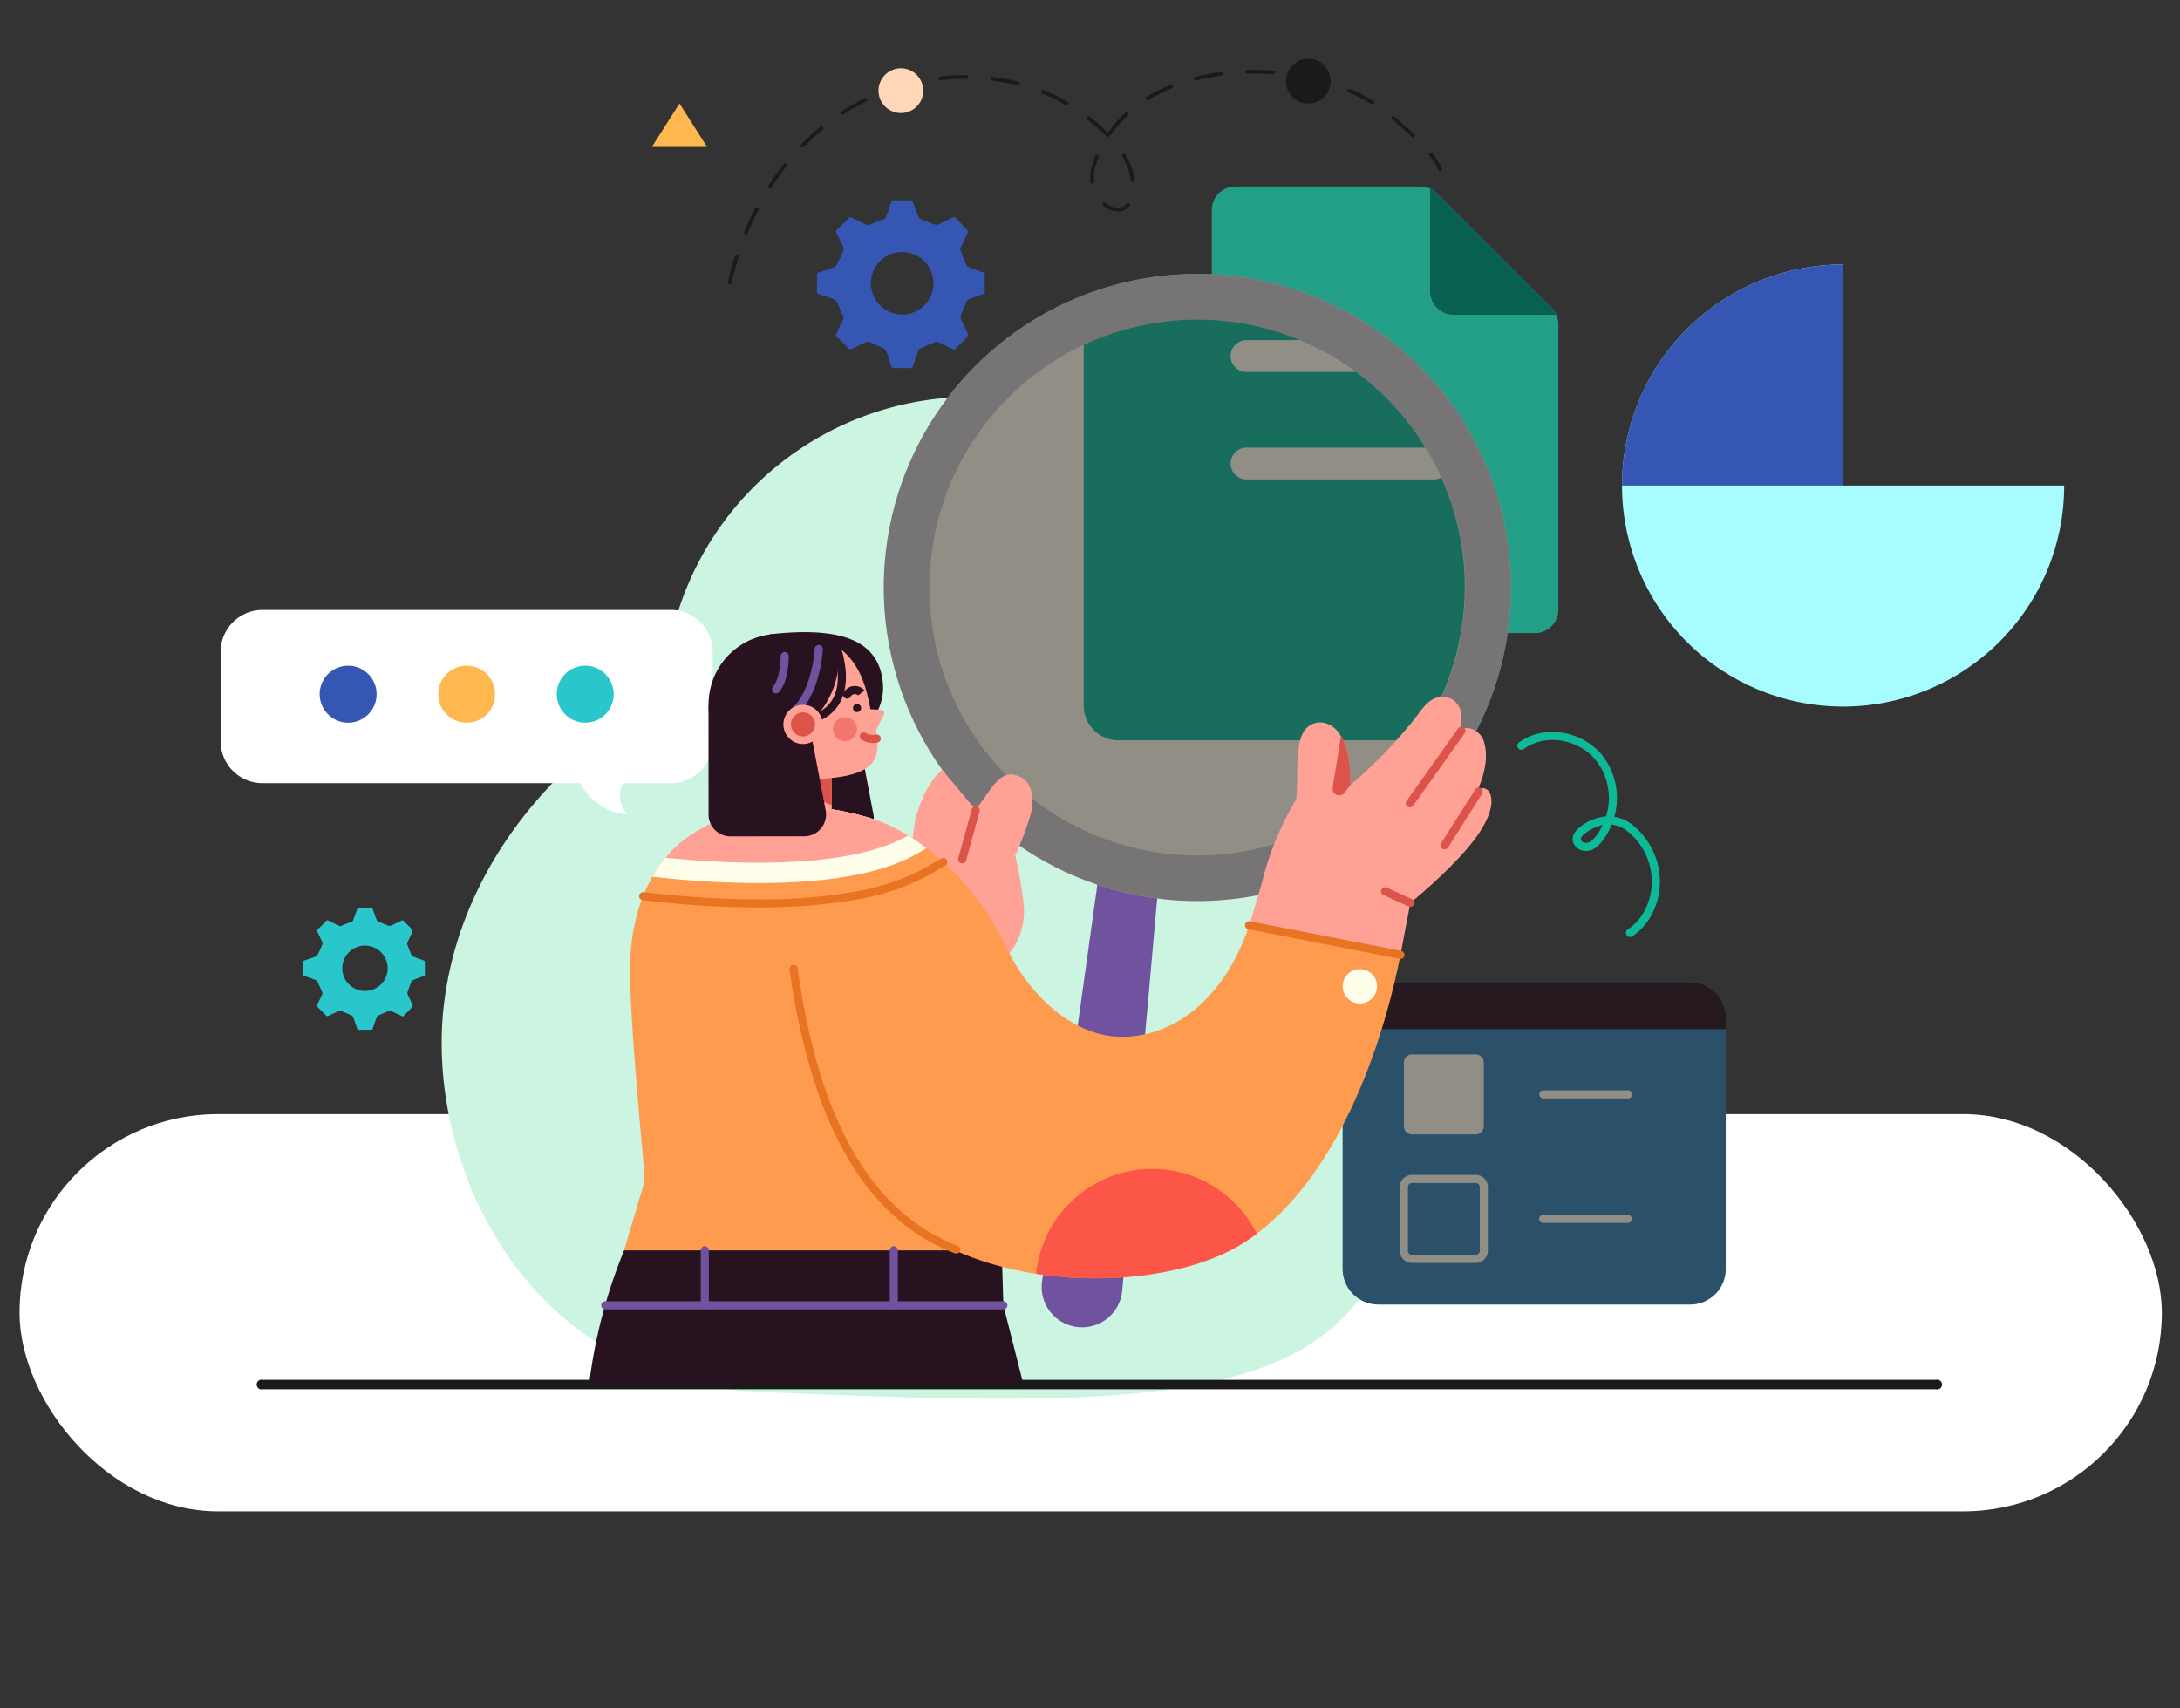 <svg xmlns="http://www.w3.org/2000/svg" xmlns:xlink="http://www.w3.org/1999/xlink" width="550" height="431" viewBox="0 0 550 431">
  <rect x="0" y="0" width="550" height="431" fill="#333333" stroke="none"/>
  <defs>
    <clipPath id="clip-path">
      <rect id="Rectángulo_378631" data-name="Rectángulo 378631" width="438.157" height="304.896" fill="none"/>
    </clipPath>
    <clipPath id="clip-path-2">
      <rect id="Rectángulo_379095" data-name="Rectángulo 379095" width="286.72" height="329" fill="none"/>
    </clipPath>
    <clipPath id="clip-path-4">
      <path id="Trazado_616961" data-name="Trazado 616961" d="M59.981,87.928a67.529,67.529,0,1,0,64.573-47.685A67.6,67.6,0,0,0,59.981,87.928" transform="translate(-56.957 -40.243)" fill="none"/>
    </clipPath>
    <clipPath id="clip-path-6">
      <rect id="Rectángulo_379091" data-name="Rectángulo 379091" width="158.299" height="158.299" fill="none"/>
    </clipPath>
    <clipPath id="clip-path-7">
      <path id="Trazado_616962" data-name="Trazado 616962" d="M52.842,88.4a79.128,79.128,0,1,0,98.943-52.275A79.129,79.129,0,0,0,52.842,88.4" transform="translate(-49.302 -32.589)" fill="none"/>
    </clipPath>
    <linearGradient id="linear-gradient" x1="-0.367" y1="1.634" x2="-0.358" y2="1.634" gradientUnits="objectBoundingBox">
      <stop offset="0" stop-color="#939598"/>
      <stop offset="1" stop-color="#231f20"/>
    </linearGradient>
    <clipPath id="clip-path-8">
      <rect id="Rectángulo_379093" data-name="Rectángulo 379093" width="96.642" height="81.331" fill="none"/>
    </clipPath>
    <clipPath id="clip-path-9">
      <path id="Trazado_616969" data-name="Trazado 616969" d="M213.843,232.561h-78.7a8.972,8.972,0,0,1-8.973-8.971V160.2a8.972,8.972,0,0,1,8.973-8.971h78.7a8.972,8.972,0,0,1,8.973,8.971V223.59a8.972,8.972,0,0,1-8.973,8.971" transform="translate(-126.174 -151.23)" fill="none"/>
    </clipPath>
    <linearGradient id="linear-gradient-2" x1="-1.967" y1="1.244" x2="-1.951" y2="1.244" xlink:href="#linear-gradient"/>
  </defs>
  <g id="banner-princiapal" transform="translate(-860.333 -132)">
    <g id="Grupo_1074325" data-name="Grupo 1074325">
      <path id="Trazado_615520" data-name="Trazado 615520" d="M0,0H550V431H0Z" transform="translate(860.333 132)" fill="none"/>
      <g id="Grupo_1074311" data-name="Grupo 1074311" transform="translate(1.924 9.09)">
        <rect id="Rectángulo_378585" data-name="Rectángulo 378585" width="540.49" height="100.236" rx="50.118" transform="translate(863.333 404.036)" fill="#fff"/>
      </g>
    </g>
    <path id="Trazado_873239" data-name="Trazado 873239" d="M203.121,158.035A77.576,77.576,0,1,0,56.872,121.083C38.2,129.562,6.647,156.521,1.491,197.034s20.482,95.833,78.875,98.358c103.877,4.489,153.138,4.489,162.573-49.955,4.1-23.659-5.211-76.827-39.818-87.4" transform="translate(970.921 187.762)" fill="#cbf4e1"/>
    <g id="Grupo_1074303" data-name="Grupo 1074303" transform="translate(916 188)" clip-path="url(#clip-path)">
      <path id="Trazado_611348" data-name="Trazado 611348" d="M10.573,269.305h103a10.572,10.572,0,0,1,10.573,10.573v22.565a10.572,10.572,0,0,1-10.573,10.572H101.818c-.89,1-2.234,3.475.569,7.815,0,0-6.974.19-11.719-7.815h-80.1A10.573,10.573,0,0,1,0,302.443V279.878a10.573,10.573,0,0,1,10.573-10.573" transform="translate(0 -171.398)" fill="#fff"/>
      <path id="Trazado_611349" data-name="Trazado 611349" d="M165.343,315.2a7.183,7.183,0,1,1-7.184-7.184,7.183,7.183,0,0,1,7.184,7.184" transform="translate(-96.088 -196.034)" fill="#ffb850"/>
      <path id="Trazado_611350" data-name="Trazado 611350" d="M83.089,315.2a7.183,7.183,0,1,1-7.183-7.184,7.183,7.183,0,0,1,7.183,7.184" transform="translate(-43.738 -196.034)" fill="#3656b3"/>
      <path id="Trazado_611351" data-name="Trazado 611351" d="M247.6,315.2a7.183,7.183,0,1,1-7.183-7.184A7.183,7.183,0,0,1,247.6,315.2" transform="translate(-148.438 -196.034)" fill="#29c7cc"/>
      <path id="Trazado_611352" data-name="Trazado 611352" d="M69.05,452.118a.489.489,0,0,0-.4-.549c-.859-.3-1.715-.6-2.554-.948a1.016,1.016,0,0,1-.481-.5c-.352-.816-.672-1.646-.979-2.481a.8.8,0,0,1,0-.554c.414-.922.87-1.826,1.282-2.749a.578.578,0,0,0-.068-.513c-.692-.739-1.42-1.445-2.121-2.176a.417.417,0,0,0-.576-.093c-.875.434-1.757.857-2.648,1.256a.886.886,0,0,1-.6.028q-1.279-.46-2.532-.991a.938.938,0,0,1-.478-.441c-.346-.858-.658-1.73-.957-2.605-.1-.281-.209-.417-.537-.409-.978.024-1.958.022-2.937,0a.489.489,0,0,0-.546.4c-.294.859-.628,1.7-.919,2.564a.758.758,0,0,1-.548.524c-.808.28-1.606.6-2.383.953a.764.764,0,0,1-.757-.007c-.858-.432-1.732-.829-2.59-1.259a.448.448,0,0,0-.62.108c-.677.706-1.367,1.4-2.077,2.075a.474.474,0,0,0-.091.665c.426.861.843,1.726,1.228,2.605a.888.888,0,0,1-.016.637q-.536,1.249-1.145,2.467a1.048,1.048,0,0,1-.494.49c-.912.347-1.84.657-2.768.959a.482.482,0,0,0-.408.541c.023.978.019,1.958,0,2.936a.444.444,0,0,0,.365.511c.946.305,1.89.62,2.819.974a1.037,1.037,0,0,1,.483.5c.375.787.684,1.607,1.076,2.385a.844.844,0,0,1,.019.856c-.406.813-.775,1.643-1.179,2.457a.48.48,0,0,0,.1.664q1.062,1.012,2.076,2.077a.473.473,0,0,0,.662.095c.845-.419,1.7-.806,2.55-1.226a.749.749,0,0,1,.756.019c.811.4,1.658.732,2.478,1.119a.887.887,0,0,1,.417.437c.348.931.67,1.872.981,2.816a.456.456,0,0,0,.516.37c.979-.016,1.958-.019,2.936,0a.471.471,0,0,0,.537-.4c.3-.93.617-1.854.965-2.766a.959.959,0,0,1,.463-.465c.837-.391,1.686-.757,2.542-1.1a.848.848,0,0,1,.6-.011c1,.444,1.985.922,3.012,1.406.8-.815,1.608-1.613,2.383-2.437a.584.584,0,0,0,.047-.52c-.4-.892-.839-1.765-1.241-2.655a.84.84,0,0,1-.04-.564c.3-.872.625-1.738.975-2.592a.932.932,0,0,1,.458-.467c.857-.346,1.729-.661,2.6-.964a.458.458,0,0,0,.36-.521c-.017-.978-.02-1.958,0-2.936M53.922,459.3a5.722,5.722,0,1,1,5.729-5.715,5.7,5.7,0,0,1-5.729,5.715" transform="translate(-17.514 -265.254)" fill="#29c7cc"/>
      <path id="Trazado_611353" data-name="Trazado 611353" d="M599.487,806.023H177.4a1.234,1.234,0,1,1,0-2.383H599.487a1.234,1.234,0,1,1,0,2.383" transform="translate(-166.752 -511.473)" fill="#1a1a1a"/>
    </g>
    <path id="Trazado_617005" data-name="Trazado 617005" d="M982.411,144.378A55.775,55.775,0,1,1,926.635,88.6v55.776Z" transform="translate(398.696 110.139)" fill="#a7fcff"/>
    <path id="Trazado_617006" data-name="Trazado 617006" d="M926.637,144.378V88.6a55.775,55.775,0,0,0-55.775,55.776Z" transform="translate(398.696 110.139)" fill="#3656b3"/>
    <g id="Grupo_1075368" data-name="Grupo 1075368" transform="translate(1009 152)" clip-path="url(#clip-path-2)">
      <g id="Grupo_1075353" data-name="Grupo 1075353">
        <g id="Grupo_1075352" data-name="Grupo 1075352" clip-path="url(#clip-path-2)">
          <path id="Trazado_616951" data-name="Trazado 616951" d="M27.961,105.785l.018,27.528a5.5,5.5,0,0,0,5.5,5.5l18.652-.021a5.5,5.5,0,0,0,5.395-6.531L53.243,109.8l-13.137-4.77Z" transform="translate(14.162 53.197)" fill="#28121f"/>
          <path id="Trazado_616952" data-name="Trazado 616952" d="M84.776,248.446a10.178,10.178,0,0,1-8.908-11.516L90.611,131.1l14.969,1.738-9.491,106.4a10.178,10.178,0,0,1-11.312,9.208" transform="translate(38.377 66.399)" fill="#70529e"/>
          <path id="Trazado_616953" data-name="Trazado 616953" d="M110.208,130.663h75.533a5.949,5.949,0,0,0,5.951-5.949V52.792a5.955,5.955,0,0,0-1.743-4.209L161.061,19.7a5.95,5.95,0,0,0-4.208-1.745H110.208a5.949,5.949,0,0,0-5.949,5.949V124.714a5.949,5.949,0,0,0,5.949,5.949" transform="translate(52.806 9.093)" fill="#239f87"/>
          <path id="Trazado_616954" data-name="Trazado 616954" d="M146.756,50.326h26.422L140.807,17.953V44.377a5.949,5.949,0,0,0,5.949,5.949" transform="translate(71.318 9.093)" fill="#086150"/>
          <path id="Trazado_616955" data-name="Trazado 616955" d="M52.842,88.4a79.128,79.128,0,1,0,98.943-52.275A79.126,79.126,0,0,0,52.842,88.4" transform="translate(24.971 16.506)" fill="#c9c9c9"/>
          <path id="Trazado_616956" data-name="Trazado 616956" d="M59.981,87.928a67.6,67.6,0,1,0,84.529-44.66,67.6,67.6,0,0,0-84.529,44.66" transform="translate(28.848 20.383)" fill="#fffeeb"/>
        </g>
      </g>
      <g id="Grupo_1075355" data-name="Grupo 1075355" transform="translate(85.805 60.626)">
        <g id="Grupo_1075354" data-name="Grupo 1075354" clip-path="url(#clip-path-4)">
          <path id="Trazado_616957" data-name="Trazado 616957" d="M91.606,166.8H203.391A8.8,8.8,0,0,0,212.2,158V51.557a8.8,8.8,0,0,0-2.579-6.226L166.866,2.578A8.8,8.8,0,0,0,160.64,0H91.606A8.8,8.8,0,0,0,82.8,8.8V158a8.806,8.806,0,0,0,8.805,8.805" transform="translate(-43.867 -60.626)" fill="#0dba98"/>
          <path id="Trazado_616958" data-name="Trazado 616958" d="M145.7,47.909H184.8L136.891,0V39.1a8.806,8.806,0,0,0,8.805,8.805" transform="translate(-16.47 -60.626)" fill="#068970"/>
          <path id="Trazado_616959" data-name="Trazado 616959" d="M158.65,51.726H111.42a4.013,4.013,0,0,1,0-8.027h47.23a4.013,4.013,0,1,1,0,8.027" transform="translate(-31.404 -38.493)" fill="#fffeeb"/>
          <path id="Trazado_616960" data-name="Trazado 616960" d="M158.65,69.723H111.42a4.013,4.013,0,0,1,0-8.027h47.23a4.013,4.013,0,1,1,0,8.027" transform="translate(-31.404 -29.377)" fill="#fffeeb"/>
        </g>
      </g>
      <g id="Grupo_1075367" data-name="Grupo 1075367">
        <g id="Grupo_1075366" data-name="Grupo 1075366" clip-path="url(#clip-path-2)">
          <g id="Grupo_1075360" data-name="Grupo 1075360" transform="translate(74.274 49.095)" opacity="0.5" style="mix-blend-mode: soft-light;isolation: isolate">
            <g id="Grupo_1075359" data-name="Grupo 1075359">
              <g id="Grupo_1075358" data-name="Grupo 1075358" clip-path="url(#clip-path-6)">
                <g id="Grupo_1075357" data-name="Grupo 1075357" transform="translate(0 0.001)">
                  <g id="Grupo_1075356" data-name="Grupo 1075356" clip-path="url(#clip-path-7)">
                    <rect id="Rectángulo_379090" data-name="Rectángulo 379090" width="176.993" height="176.992" transform="translate(-9.347 -9.347)" fill="url(#linear-gradient)"/>
                  </g>
                </g>
              </g>
            </g>
          </g>
          <path id="Trazado_616963" data-name="Trazado 616963" d="M213.843,232.561h-78.7a8.971,8.971,0,0,1-8.971-8.971V160.2a8.971,8.971,0,0,1,8.971-8.971h78.7a8.971,8.971,0,0,1,8.971,8.971V223.59a8.971,8.971,0,0,1-8.971,8.971" transform="translate(63.906 76.597)" fill="#3180b5"/>
          <path id="Trazado_616964" data-name="Trazado 616964" d="M222.816,163.085v-2.6a8.988,8.988,0,0,0-8.7-9.256H134.871a8.988,8.988,0,0,0-8.7,9.256v2.6Z" transform="translate(63.906 76.597)" fill="#28121f"/>
          <path id="Trazado_616965" data-name="Trazado 616965" d="M156.587,165.365V181.48a2.025,2.025,0,0,1-2.025,2.025H138.448a2.025,2.025,0,0,1-2.025-2.025V165.365a2.025,2.025,0,0,1,2.025-2.025h16.115a2.025,2.025,0,0,1,2.025,2.025" transform="translate(69.097 82.731)" fill="#fffeeb"/>
          <path id="Trazado_616966" data-name="Trazado 616966" d="M181.489,171.4H160.136a1.021,1.021,0,0,1,0-2.043h21.353a1.021,1.021,0,1,1,0,2.043" transform="translate(80.591 85.777)" fill="#fffeeb"/>
          <path id="Trazado_616967" data-name="Trazado 616967" d="M154.906,205.721H138.791a3.049,3.049,0,0,1-3.046-3.046V186.56a3.049,3.049,0,0,1,3.046-3.046h16.115a3.049,3.049,0,0,1,3.046,3.046v16.115a3.049,3.049,0,0,1-3.046,3.046m-16.115-20.164a1,1,0,0,0-1,1v16.115a1,1,0,0,0,1,1h16.115a1,1,0,0,0,1-1V186.56a1,1,0,0,0-1-1Z" transform="translate(68.754 92.949)" fill="#fffeeb"/>
          <path id="Trazado_616968" data-name="Trazado 616968" d="M181.439,192.25H160.086a1.021,1.021,0,0,1,0-2.043h21.353a1.021,1.021,0,0,1,0,2.043" transform="translate(80.565 96.339)" fill="#fffeeb"/>
          <g id="Grupo_1075365" data-name="Grupo 1075365" transform="translate(190.08 227.827)" opacity="0.5" style="mix-blend-mode: soft-light;isolation: isolate">
            <g id="Grupo_1075364" data-name="Grupo 1075364">
              <g id="Grupo_1075363" data-name="Grupo 1075363" clip-path="url(#clip-path-8)">
                <g id="Grupo_1075362" data-name="Grupo 1075362" transform="translate(0 0)">
                  <g id="Grupo_1075361" data-name="Grupo 1075361" clip-path="url(#clip-path-9)">
                    <rect id="Rectángulo_379092" data-name="Rectángulo 379092" width="96.642" height="81.331" transform="translate(0 0)" fill="url(#linear-gradient-2)"/>
                  </g>
                </g>
              </g>
            </g>
          </g>
          <path id="Trazado_616970" data-name="Trazado 616970" d="M73.209,121.425c-1.848,2.636-3.109,4.352-3.109,4.352-.975-1.115-8.485-10.137-8.485-10.137s-7.148,5.8-7.525,19.554c-.086,3.153,1.133,16.29,1.472,19.187.2,1.7-1.4,11.734-1.4,11.734l24.2,4.159s.17-8.057.035-8.153c1.371-1.285,4.286-5.893,3.87-12.07a117.041,117.041,0,0,0-2.19-12.758,73.861,73.861,0,0,0,3.962-10.71c.817-3.173.527-7.606-2.68-9.114-3.475-1.635-5.511.181-8.158,3.956" transform="translate(27.394 58.571)" fill="#ffa194"/>
          <path id="Trazado_616971" data-name="Trazado 616971" d="M0,229.654H109.451l-4.974-19.639-.414-13.87H8.8A130.586,130.586,0,0,0,0,229.654" transform="translate(0 99.346)" fill="#28121f"/>
          <path id="Trazado_616972" data-name="Trazado 616972" d="M62.8,136.181a1.128,1.128,0,0,1-.271-.036,1.022,1.022,0,0,1-.714-1.258l3.409-12.367a1.022,1.022,0,0,1,1.971.544l-3.411,12.367a1.019,1.019,0,0,1-.984.75" transform="translate(31.288 61.676)" fill="#db5349"/>
          <path id="Trazado_616973" data-name="Trazado 616973" d="M58.817,105.738c.563,7.421-5.887,14.9-13.289,15.684a13.475,13.475,0,0,1-14.819-11.981,138.139,138.139,0,0,1-.478-16.282c18.655-2.12,27.771,1.83,28.586,12.579" transform="translate(15.282 46.905)" fill="#28121f"/>
          <path id="Trazado_616974" data-name="Trazado 616974" d="M55.385,108.786A17.751,17.751,0,1,1,35.863,93a17.752,17.752,0,0,1,19.523,15.782" transform="translate(10.12 47.055)" fill="#28121f"/>
          <path id="Trazado_616975" data-name="Trazado 616975" d="M27.032,105.709c.027-.134.056-.268.084-.4,2.382-10.687,11.609-15.523,21.005-9.9,5.827,3.486,7.664,9.212,8.59,12.995.291,1.189.737,3.429.737,3.429l2.781.157a.79.79,0,0,1,.658,1.149l-2.059,4.024c1.274,6.681.157,10.829-11.147,12.013v11l-15.326,0,.107-18.037a16.525,16.525,0,0,1-5.431-16.434" transform="translate(13.49 47.126)" fill="#ffa194"/>
          <path id="Trazado_616976" data-name="Trazado 616976" d="M10.618,217.68a8.2,8.2,0,0,0,.315-2.936c-.588-7.941-3.6-38.131-3.613-51.644-.015-17.686,7.424-28.779,15.026-33.875,14.42-9.664,31.56-8.462,44.666-4.735,14.8,4.208,28.6,18.486,35.029,32.4,5.731,12.411,16.793,22.629,28.527,23.042,13.768.484,26.838-9.7,32.971-28.126l38.159,7.478c-4.289,21.929-15.83,57.562-39.633,72.693-16.635,10.576-49.517,12.426-72.762,1.85H5.842Z" transform="translate(2.959 61.663)" fill="#fe9b4f"/>
          <path id="Trazado_616977" data-name="Trazado 616977" d="M50.212,95.841a4.535,4.535,0,0,0-3.369-2.353c-9.884-1.809-21.9.89-23.073,12.275-.634,6.157,11.187,7.124,18.132,9.931,4.17-.856,10.958-11.056,8.31-19.853" transform="translate(12.027 47.09)" fill="#28121f"/>
          <path id="Trazado_616978" data-name="Trazado 616978" d="M36.418,119.168a10.869,10.869,0,0,0,6.385,4.654v-6.793l-5.627.6a1.016,1.016,0,0,0-.758,1.543" transform="translate(18.369 59.274)" fill="#db5349"/>
          <path id="Trazado_616979" data-name="Trazado 616979" d="M75.586,221.211a1.035,1.035,0,0,1-.371-.069,49.587,49.587,0,0,1-13.445-7.835A58.182,58.182,0,0,1,49.8,199.662a91.98,91.98,0,0,1-9.664-20.815,168.21,168.21,0,0,1-6.583-29.381,1.022,1.022,0,0,1,2.023-.285C41,187.87,54.208,210.786,75.957,219.237a1.022,1.022,0,0,1-.371,1.974" transform="translate(16.986 75.114)" fill="#e87323"/>
          <path id="Trazado_616980" data-name="Trazado 616980" d="M43.532,104.831a1.02,1.02,0,0,1-.926-1.449,3.2,3.2,0,0,1,5.3-.628L46.3,104.016a1.144,1.144,0,0,0-.972-.34,1.157,1.157,0,0,0-.866.562,1.021,1.021,0,0,1-.928.594" transform="translate(21.532 51.472)" fill="#28121f"/>
          <path id="Trazado_616981" data-name="Trazado 616981" d="M48.659,112.079a5.678,5.678,0,0,1-2.853-.785,1.021,1.021,0,0,1,1.02-1.77,3.4,3.4,0,0,0,2.43.453,1.021,1.021,0,1,1,.627,1.943,4.238,4.238,0,0,1-1.223.158" transform="translate(22.941 55.404)" fill="#db5349"/>
          <path id="Trazado_616982" data-name="Trazado 616982" d="M166.172,111.389a4,4,0,0,0-2.356.2c.1-.771.179-1.543.227-2.311a5.346,5.346,0,0,0-1.826-4.884,5.022,5.022,0,0,0-4.7-.637c-2.328.877-3.727,3.283-5.2,5.137q-2.542,3.2-5.3,6.225a121.017,121.017,0,0,1-10.973,10.576c.023-4.682-.193-9.726-3.221-13.537-2.59-3.262-7.189-2.948-8.878.657-1.821,3.888-1.006,10.255-1.568,16.525a75.591,75.591,0,0,0-8.3,19.639c-.753,3.061-3.56,12.1-3.56,12.1l38.161,7.478,2.508-13.126s10.066-8.159,15.72-15.405c3.055-3.917,5.324-8.3,4.607-11.448-.468-2.059-1.877-2.391-3.253-1.891,1.574-3.62,2.609-7.945,1.573-11.583a4.886,4.886,0,0,0-3.664-3.714" transform="translate(55.977 52.392)" fill="#ffa194"/>
          <path id="Trazado_616983" data-name="Trazado 616983" d="M137.761,128.807a1.023,1.023,0,0,1-.832-1.613l13.018-18.316a1.022,1.022,0,1,1,1.666,1.183l-13.019,18.317a1.019,1.019,0,0,1-.833.429" transform="translate(69.258 54.928)" fill="#db5349"/>
          <path id="Trazado_616984" data-name="Trazado 616984" d="M143.6,134.221a1.006,1.006,0,0,1-.545-.16,1.02,1.02,0,0,1-.318-1.409l8.581-13.548a1.022,1.022,0,1,1,1.728,1.092l-8.582,13.548a1.021,1.021,0,0,1-.863.476" transform="translate(72.213 60.085)" fill="#db5349"/>
          <path id="Trazado_616985" data-name="Trazado 616985" d="M127.5,124.292l1.47-1.936c.02-4.2-.154-8.692-2.377-12.326l-2.09,12.98a1.68,1.68,0,0,0,3,1.282" transform="translate(63.049 55.729)" fill="#db5349"/>
          <path id="Trazado_616986" data-name="Trazado 616986" d="M134.842,153.381a4.334,4.334,0,1,1-4.334-4.333,4.334,4.334,0,0,1,4.334,4.333" transform="translate(63.906 75.492)" fill="#fffeeb"/>
          <path id="Trazado_616987" data-name="Trazado 616987" d="M74.843,208.982c19.372,3,40.142-.066,52.274-7.778q1.731-1.1,3.378-2.344a29.434,29.434,0,0,0-55.651,10.122" transform="translate(37.907 92.439)" fill="#fc5649"/>
          <path id="Trazado_616988" data-name="Trazado 616988" d="M38.91,114.053a1.022,1.022,0,0,1-.447-1.94c3.512-1.71,5.208-4.947,5.044-9.625A23.088,23.088,0,0,0,42.1,95.6,1.022,1.022,0,0,1,44,94.84a24.885,24.885,0,0,1,1.55,7.52c.208,5.508-1.931,9.515-6.192,11.588a1.007,1.007,0,0,1-.446.1" transform="translate(19.189 47.711)" fill="#28121f"/>
          <path id="Trazado_616989" data-name="Trazado 616989" d="M38.38,142.912a239.809,239.809,0,0,1-24.524-1.33L9.25,141.1a1.022,1.022,0,0,1,.214-2.032l4.605.487a237.536,237.536,0,0,0,24.309,1.32,135.272,135.272,0,0,0,24.572-1.975,56.054,56.054,0,0,0,17.906-6.168l3.71-2.172a1.022,1.022,0,1,1,1.033,1.763l-3.71,2.174A58.108,58.108,0,0,1,63.327,140.9a137.34,137.34,0,0,1-24.948,2.01" transform="translate(4.222 66.054)" fill="#e87323"/>
          <path id="Trazado_616990" data-name="Trazado 616990" d="M64.609,124.489c-13.1-3.726-30.244-4.929-44.664,4.735a30.753,30.753,0,0,0-9.363,10.338l2.781.294a233.412,233.412,0,0,0,23.878,1.3c18.221,0,31.814-2.549,40.4-7.579l2.1-1.229a46.568,46.568,0,0,0-15.137-7.853" transform="translate(5.36 61.663)" fill="#fffeeb"/>
          <path id="Trazado_616991" data-name="Trazado 616991" d="M63.494,124.489c-13.1-3.726-30.244-4.929-44.664,4.735a28.589,28.589,0,0,0-6.044,5.53c12.207,1.288,45.241,3.707,61.153-5.607a42.9,42.9,0,0,0-10.445-4.658" transform="translate(6.476 61.663)" fill="#ffa194"/>
          <path id="Trazado_616992" data-name="Trazado 616992" d="M19.967,105.145l.018,27.528a5.5,5.5,0,0,0,5.5,5.494l18.652-.021a5.5,5.5,0,0,0,5.395-6.529l-4.287-22.459-13.137-4.77Z" transform="translate(10.113 52.872)" fill="#28121f"/>
          <path id="Trazado_616993" data-name="Trazado 616993" d="M183.836,161.045a1.022,1.022,0,0,1-.55-1.883c3.79-2.419,6.168-7.31,6.058-12.456a16.34,16.34,0,0,0-6.451-12.582,7.529,7.529,0,0,0-3.662-1.419,17.349,17.349,0,0,1-2.421,4.236c-2.13,2.736-4.178,2.65-5.518,2.1a3,3,0,0,1-1.876-2.284c-.113-.8.093-2.032,1.717-3.352a11.987,11.987,0,0,1,6.272-2.724c.131-.012.261-.024.392-.032a15.372,15.372,0,0,0-2.9-14.605c-4.623-5.149-12.632-6.234-17.852-2.419a1.021,1.021,0,1,1-1.205-1.65,14.507,14.507,0,0,1,10.791-2.477,16.631,16.631,0,0,1,9.788,5.181,17.417,17.417,0,0,1,3.472,16.058,9.662,9.662,0,0,1,4.2,1.731,18.447,18.447,0,0,1,7.3,14.2c.125,5.844-2.623,11.427-7,14.221a1,1,0,0,1-.548.161m-6.873-28.236a10.437,10.437,0,0,0-4.542,2.177c-.678.553-1.036,1.092-.982,1.481a1,1,0,0,0,.631.682c.646.265,1.674.4,3.128-1.463a15.3,15.3,0,0,0,1.766-2.877" transform="translate(78.717 55.367)" fill="#0dba98"/>
          <path id="Trazado_616994" data-name="Trazado 616994" d="M34.132,113.3a1.022,1.022,0,0,1-.6-1.847c5.96-4.357,6.579-15.636,6.585-15.749a1.022,1.022,0,0,1,2.041.1c-.024.5-.669,12.365-7.421,17.3a1.014,1.014,0,0,1-.6.2" transform="translate(16.77 47.982)" fill="#70529e"/>
          <path id="Trazado_616995" data-name="Trazado 616995" d="M31.62,106.389a1.021,1.021,0,0,1-.777-1.684c1.669-1.955,1.967-6.243,1.94-7.73a1.022,1.022,0,0,1,2.043-.039c.006.25.086,6.15-2.428,9.095a1.019,1.019,0,0,1-.777.359" transform="translate(15.498 48.59)" fill="#70529e"/>
          <path id="Trazado_616996" data-name="Trazado 616996" d="M32.729,111.146a4.941,4.941,0,1,0,3.3-6.159,4.942,4.942,0,0,0-3.3,6.159" transform="translate(16.47 53.068)" fill="#ffa194"/>
          <path id="Trazado_616997" data-name="Trazado 616997" d="M33.918,109.949a3.028,3.028,0,1,0,2.022-3.774,3.027,3.027,0,0,0-2.022,3.774" transform="translate(17.113 53.711)" fill="#db5349"/>
          <path id="Trazado_616998" data-name="Trazado 616998" d="M103.468,206.718H3.013a1.021,1.021,0,0,1,0-2.043H103.468a1.021,1.021,0,0,1,0,2.043" transform="translate(1.009 103.666)" fill="#70529e"/>
          <path id="Trazado_616999" data-name="Trazado 616999" d="M19.691,211.382a1.022,1.022,0,0,1-1.021-1.021V196.49a1.021,1.021,0,1,1,2.043,0v13.87a1.022,1.022,0,0,1-1.021,1.021" transform="translate(9.456 99.002)" fill="#70529e"/>
          <path id="Trazado_617000" data-name="Trazado 617000" d="M51.343,211.382a1.022,1.022,0,0,1-1.021-1.021V196.49a1.021,1.021,0,1,1,2.043,0v13.87a1.021,1.021,0,0,1-1.021,1.021" transform="translate(25.488 99.002)" fill="#70529e"/>
          <path id="Trazado_617001" data-name="Trazado 617001" d="M140,140.3a1.028,1.028,0,0,1-.426-.093l-6.384-2.932a1.022,1.022,0,0,1,.853-1.857l6.386,2.933A1.021,1.021,0,0,1,140,140.3" transform="translate(67.161 68.542)" fill="#db5349"/>
          <path id="Trazado_617002" data-name="Trazado 617002" d="M46.215,105.665a1.026,1.026,0,1,1-1.026-1.026,1.026,1.026,0,0,1,1.026,1.026" transform="translate(22.368 52.999)" fill="#28121f"/>
          <path id="Trazado_617003" data-name="Trazado 617003" d="M46.826,110.439a3.028,3.028,0,1,1-2.409-3.54,3.026,3.026,0,0,1,2.409,3.54" transform="translate(20.677 54.116)" fill="#f4756e"/>
          <path id="Trazado_617004" data-name="Trazado 617004" d="M149.025,150.545c-.2-.02-38.358-7.5-38.358-7.5a1.022,1.022,0,1,1,.393-2.005l38.161,7.478a1.022,1.022,0,0,1-.2,2.025" transform="translate(55.634 71.427)" fill="#e87323"/>
        </g>
      </g>
    </g>
    <path id="Trazado_611341" data-name="Trazado 611341" d="M373.786,61.811a.487.487,0,0,1-.111-.013.469.469,0,0,1-.346-.567c.521-2.154,1.128-4.3,1.8-6.377a.47.47,0,0,1,.894.29c-.669,2.055-1.269,4.178-1.785,6.308a.47.47,0,0,1-.456.359m4.083-12.524a.47.47,0,0,1-.434-.65c.859-2.057,1.806-4.077,2.814-6.005a.47.47,0,0,1,.833.435c-1,1.9-1.931,3.9-2.78,5.932a.47.47,0,0,1-.433.289m93.864-5.827A5.941,5.941,0,0,1,468.08,42a.47.47,0,1,1,.593-.728c1.868,1.521,4.043,1.66,5.233.222a.47.47,0,0,1,.723.6,3.654,3.654,0,0,1-2.9,1.363m-87.753-5.838a.464.464,0,0,1-.254-.075.469.469,0,0,1-.141-.649c1.209-1.874,2.508-3.69,3.861-5.4a.47.47,0,0,1,.737.584c-1.335,1.682-2.616,3.472-3.807,5.321a.47.47,0,0,1-.4.215M465.3,36.459a.47.47,0,0,1-.465-.408,9.55,9.55,0,0,1-.081-1.268,10.5,10.5,0,0,1,.507-3.185c.232-.737.5-1.471.785-2.181a.469.469,0,1,1,.87.352c-.278.688-.533,1.4-.761,2.114a9.6,9.6,0,0,0-.462,2.9,8.632,8.632,0,0,0,.073,1.143.469.469,0,0,1-.4.527.439.439,0,0,1-.061,0m10.15-.512a.47.47,0,0,1-.467-.418,14.792,14.792,0,0,0-2.158-5.956.47.47,0,0,1,.806-.484,15.756,15.756,0,0,1,2.286,6.336.47.47,0,0,1-.415.518.448.448,0,0,1-.052,0m77.606-2.66a.469.469,0,0,1-.427-.275,18.307,18.307,0,0,0-2.3-3.642.469.469,0,1,1,.737-.581,19.13,19.13,0,0,1,2.422,3.834.469.469,0,0,1-.427.664M392.163,27.319a.469.469,0,0,1-.335-.8,60.4,60.4,0,0,1,4.889-4.484.47.47,0,0,1,.6.726,59.7,59.7,0,0,0-4.814,4.415.466.466,0,0,1-.335.141m154.019-2.571a.467.467,0,0,1-.322-.128c-1.328-1.252-2.708-2.463-3.926-3.532l-.972-.855a.47.47,0,1,1,.622-.7l.97.853c1.223,1.074,2.609,2.291,3.949,3.554a.469.469,0,0,1-.322.811m-77.029-.112a.468.468,0,0,1-.337-.142,45.28,45.28,0,0,0-4.891-4.308.47.47,0,0,1,.572-.745,46.876,46.876,0,0,1,4.719,4.12,30.541,30.541,0,0,1,4.419-5.021.469.469,0,0,1,.633.693,29.6,29.6,0,0,0-4.274,4.853.422.422,0,0,1-.387.2.455.455,0,0,1-.126.217.465.465,0,0,1-.327.133M402.332,19a.47.47,0,0,1-.254-.864,56.786,56.786,0,0,1,5.782-3.258.47.47,0,0,1,.412.844,55.59,55.59,0,0,0-5.686,3.2.467.467,0,0,1-.254.075M458.747,16.6a.471.471,0,0,1-.235-.063,46.275,46.275,0,0,0-5.857-2.858.469.469,0,0,1,.351-.871,47.27,47.27,0,0,1,5.977,2.916.47.47,0,0,1-.236.875m77.235-.161a.468.468,0,0,1-.245-.069,45.788,45.788,0,0,0-5.8-2.98.469.469,0,0,1,.37-.863,46.58,46.58,0,0,1,5.915,3.042.469.469,0,0,1-.245.87m-56.763-1.025a.47.47,0,0,1-.245-.87,41.285,41.285,0,0,1,5.951-2.983.47.47,0,1,1,.354.87,40.256,40.256,0,0,0-5.815,2.915.468.468,0,0,1-.245.069m-65.077-2.183a.47.47,0,0,1-.154-.913A57.717,57.717,0,0,1,420.37,10.5a.47.47,0,0,1,.2.917,56.712,56.712,0,0,0-6.278,1.787.464.464,0,0,1-.155.027m32.433-1.573a.479.479,0,0,1-.117-.015,52.251,52.251,0,0,0-6.41-1.228.469.469,0,0,1,.12-.931,53.18,53.18,0,0,1,6.524,1.25.469.469,0,0,1-.117.924m77.349-.45a.472.472,0,0,1-.132-.019,61.2,61.2,0,0,0-6.362-1.5.469.469,0,0,1-.378-.545.459.459,0,0,1,.545-.378,62.042,62.042,0,0,1,6.458,1.52.469.469,0,0,1-.132.92m-32.564-.786a.47.47,0,0,1-.116-.925,56.356,56.356,0,0,1,6.522-1.245.464.464,0,0,1,.526.4.47.47,0,0,1-.4.526,55.37,55.37,0,0,0-6.412,1.225.489.489,0,0,1-.116.015m-64.4-.07a.47.47,0,0,1-.052-.937c1.156-.127,2.335-.224,3.507-.287.963-.052,1.94-.079,2.908-.079h.211a.47.47,0,0,1,0,.939h-.21c-.951,0-1.912.026-2.858.077-1.154.063-2.317.158-3.454.283l-.052,0m84.016-1.492a65.448,65.448,0,0,0-6.574-.177.481.481,0,0,1-.48-.458.469.469,0,0,1,.459-.48,65.568,65.568,0,0,1,6.631.179.469.469,0,0,1-.036.937" transform="translate(670.624 141.91)" fill="#1a1a1a"/>
    <path id="Trazado_611342" data-name="Trazado 611342" d="M477.941,12.407a5.643,5.643,0,1,0,5.506-5.778,5.643,5.643,0,0,0-5.506,5.778" transform="translate(604.037 142.611)" fill="#ffd7b8"/>
    <path id="Trazado_611343" data-name="Trazado 611343" d="M760.66,5.78A5.643,5.643,0,1,0,766.166,0,5.644,5.644,0,0,0,760.66,5.78" transform="translate(424.102 146.829)" fill="#1a1a1a"/>
    <path id="Trazado_611345" data-name="Trazado 611345" d="M269.267,78l6.977-10.956L283.22,78Z" transform="translate(755.517 91.076)" fill="#ffb850"/>
    <path id="Trazado_617007" data-name="Trazado 617007" d="M571.871,167.878a.676.676,0,0,0-.551-.757c-1.184-.408-2.365-.831-3.522-1.307a1.4,1.4,0,0,1-.663-.692c-.485-1.125-.926-2.27-1.35-3.42a1.114,1.114,0,0,1,0-.763c.572-1.272,1.2-2.518,1.768-3.791a.8.8,0,0,0-.094-.707c-.954-1.02-1.959-1.992-2.925-3a.575.575,0,0,0-.794-.129c-1.207.6-2.422,1.182-3.651,1.731a1.222,1.222,0,0,1-.832.038q-1.763-.635-3.492-1.366a1.3,1.3,0,0,1-.659-.608c-.477-1.183-.906-2.385-1.318-3.592-.133-.387-.289-.575-.741-.564-1.348.034-2.7.031-4.049,0a.674.674,0,0,0-.753.555c-.406,1.184-.865,2.349-1.268,3.535a1.043,1.043,0,0,1-.755.723c-1.114.386-2.214.823-3.286,1.314a1.054,1.054,0,0,1-1.043-.009c-1.182-.6-2.388-1.144-3.572-1.736a.618.618,0,0,0-.855.149c-.934.974-1.885,1.933-2.864,2.862a.654.654,0,0,0-.125.917c.587,1.187,1.162,2.38,1.693,3.592a1.224,1.224,0,0,1-.022.878q-.739,1.723-1.579,3.4a1.445,1.445,0,0,1-.681.675c-1.258.479-2.537.906-3.818,1.323a.663.663,0,0,0-.561.745c.031,1.349.026,2.7,0,4.049a.613.613,0,0,0,.5.7c1.3.421,2.606.855,3.887,1.343a1.429,1.429,0,0,1,.666.7c.517,1.086.943,2.216,1.483,3.288a1.163,1.163,0,0,1,.026,1.18c-.56,1.121-1.069,2.266-1.626,3.388a.662.662,0,0,0,.144.916q1.465,1.4,2.862,2.863a.653.653,0,0,0,.913.131c1.165-.577,2.35-1.112,3.515-1.69a1.034,1.034,0,0,1,1.043.027c1.119.553,2.286,1.009,3.416,1.543a1.218,1.218,0,0,1,.575.6c.48,1.283.924,2.581,1.353,3.882a.628.628,0,0,0,.711.51c1.35-.023,2.7-.027,4.049,0a.649.649,0,0,0,.741-.553c.411-1.282.851-2.556,1.33-3.814a1.32,1.32,0,0,1,.637-.641c1.154-.539,2.325-1.043,3.505-1.521a1.17,1.17,0,0,1,.825-.016c1.378.612,2.736,1.271,4.153,1.939,1.109-1.124,2.218-2.224,3.287-3.36a.808.808,0,0,0,.064-.717c-.549-1.23-1.157-2.434-1.712-3.661a1.162,1.162,0,0,1-.055-.778c.417-1.2.861-2.4,1.344-3.573a1.286,1.286,0,0,1,.631-.644c1.182-.477,2.384-.911,3.589-1.329a.631.631,0,0,0,.5-.718c-.024-1.349-.027-2.7,0-4.048m-20.857,9.908a7.89,7.89,0,1,1,7.9-7.88,7.864,7.864,0,0,1-7.9,7.88" transform="translate(536.929 33.588)" fill="#3656b3"/>
  </g>
</svg>
